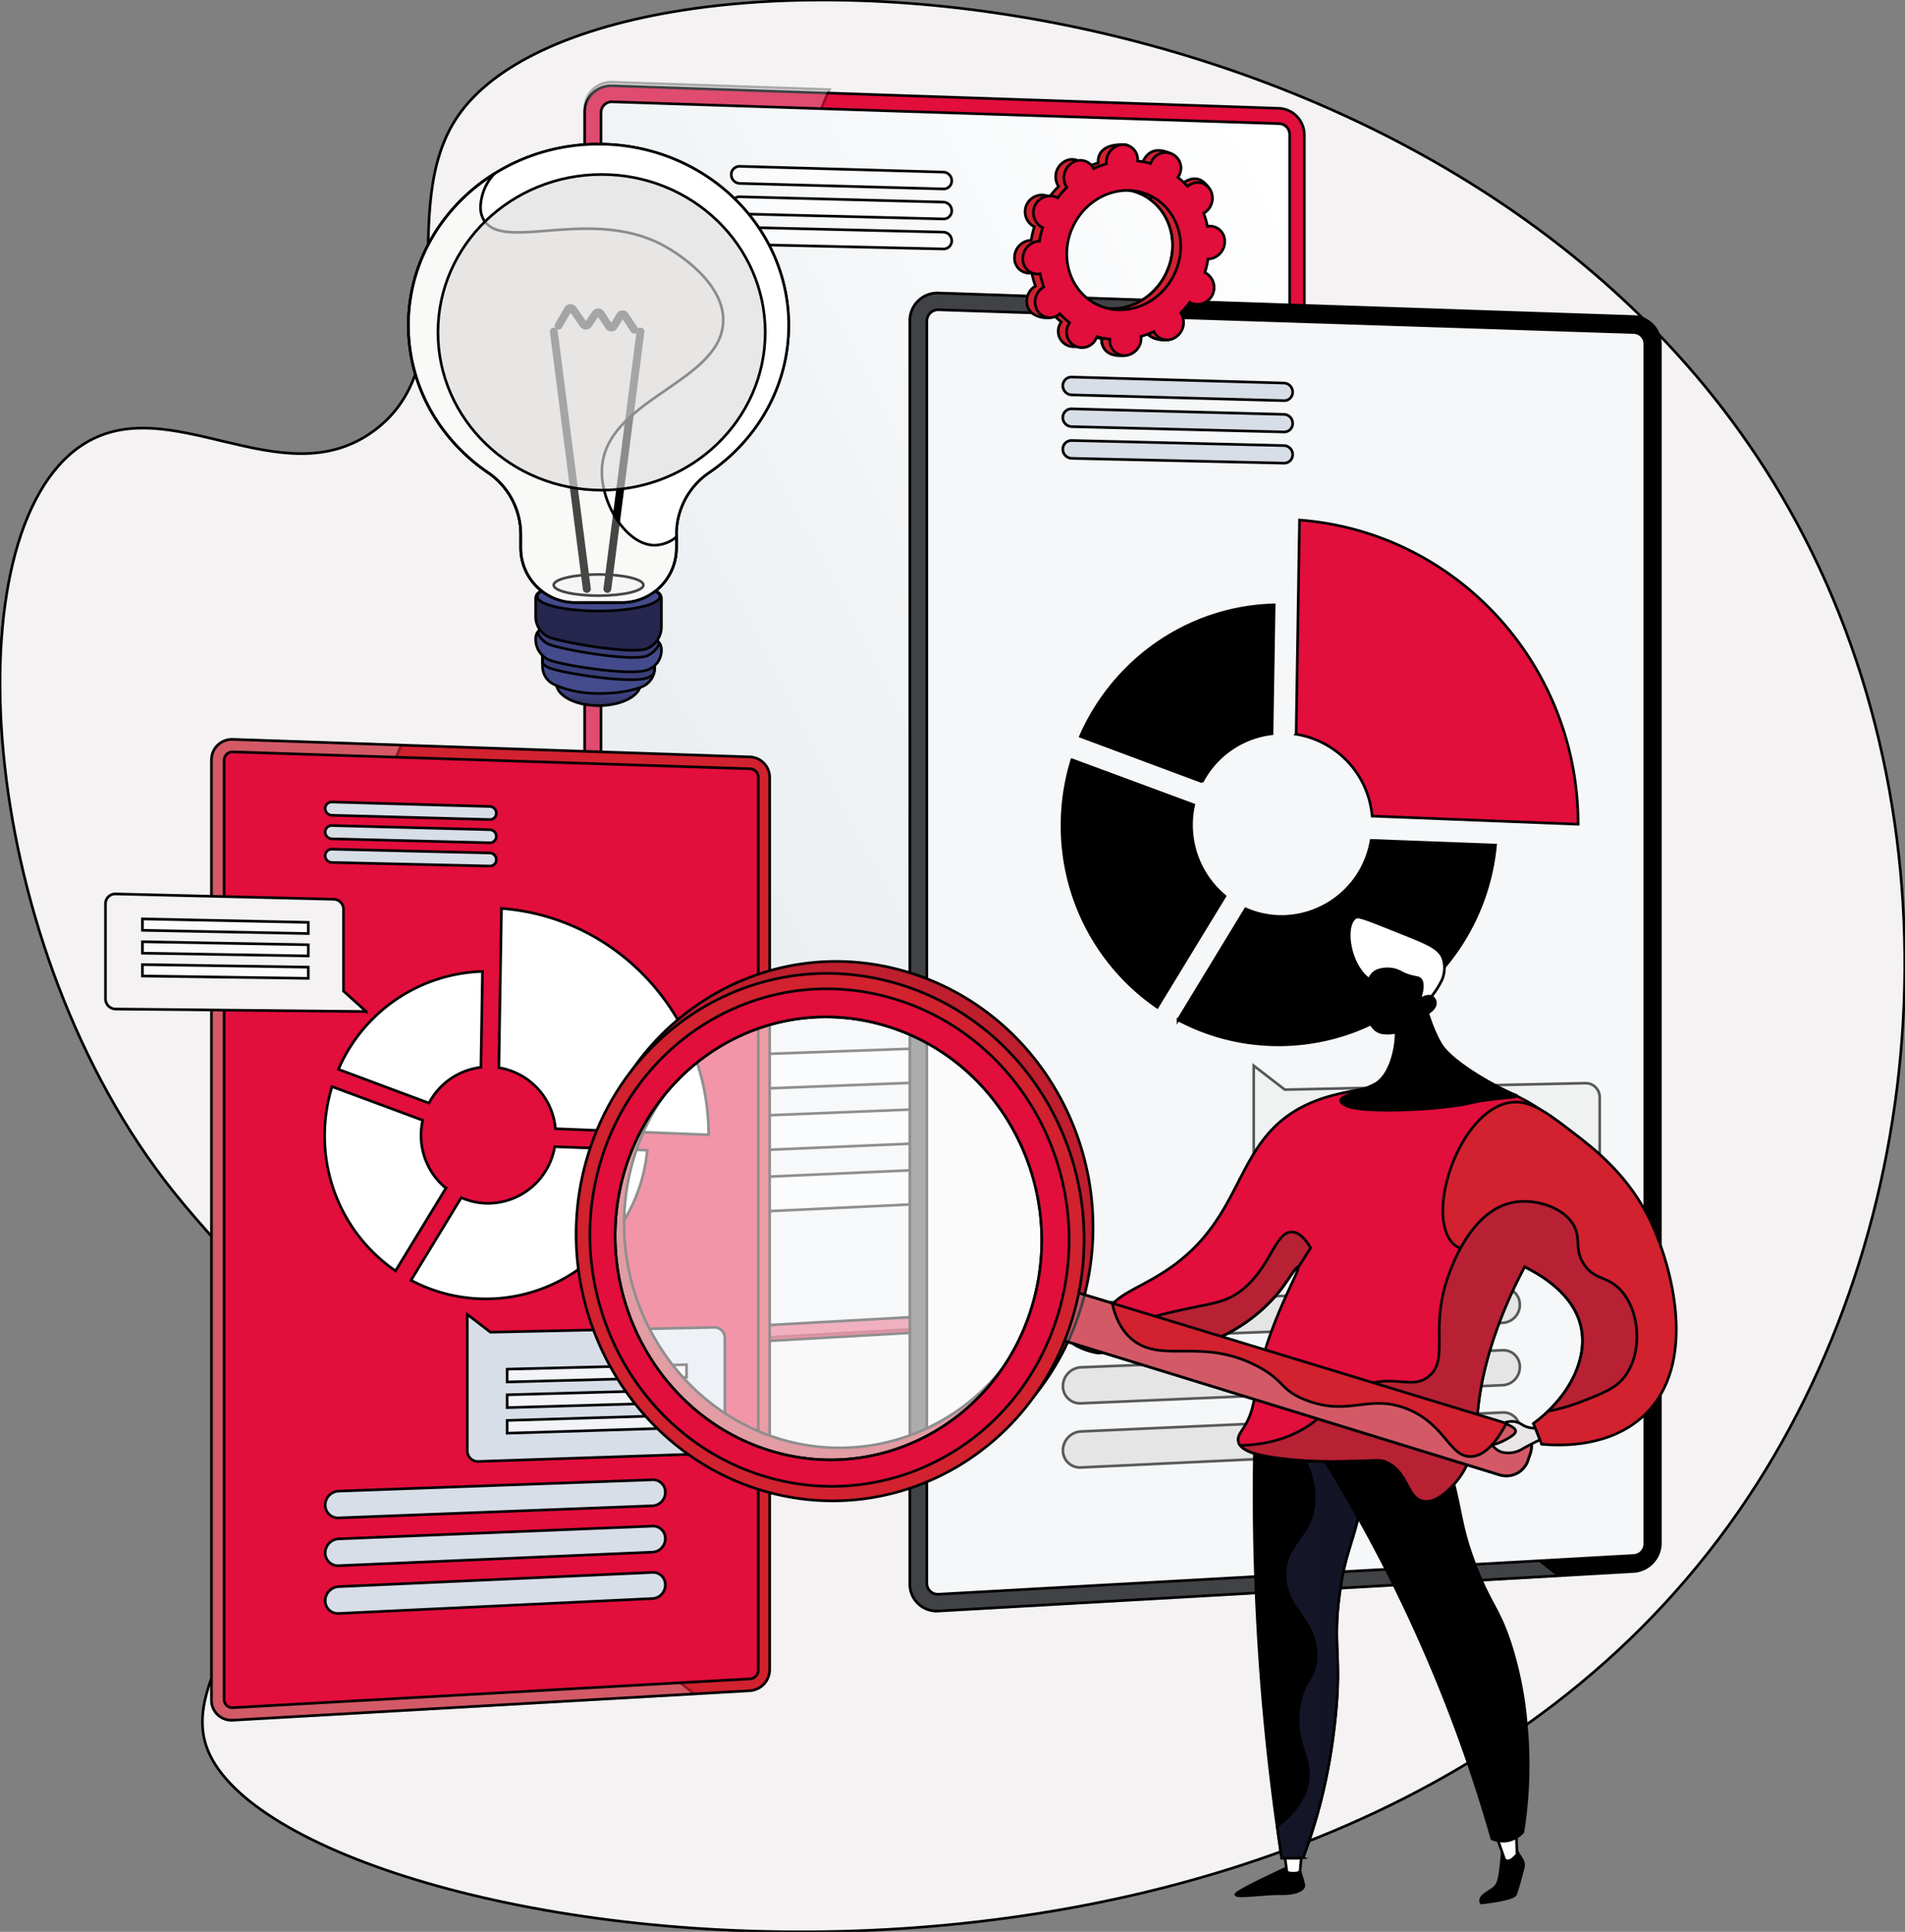<svg width="718" height="728" xmlns="http://www.w3.org/2000/svg" xmlns:xlink="http://www.w3.org/1999/xlink">
 <rect width="100%" height="100%" fill="#808080" stroke="none"/>
 <defs>
  <linearGradient y2="0.702" x2="0.263" y1="0.047" x1="0.978" id="linear-gradient">
   <stop stop-color="#fff" offset="0"/>
   <stop stop-color="#ebeff2" offset="1"/>
  </linearGradient>
  <linearGradient xlink:href="#linear-gradient" y2="612.26" x2="760.03" y1="612.26" x1="594.82" id="linear-gradient-2"/>
  <linearGradient xlink:href="#linear-gradient" y2="635.1" x2="760.03" y1="635.1" x1="594.82" id="linear-gradient-3"/>
  <linearGradient xlink:href="#linear-gradient" y2="657.94" x2="760.03" y1="657.94" x1="594.82" id="linear-gradient-4"/>
  <linearGradient xlink:href="#linear-gradient" y2="278.03" x2="677.92" y1="278.03" x1="594.82" id="linear-gradient-5"/>
  <linearGradient xlink:href="#linear-gradient" y2="289.42" x2="677.92" y1="289.42" x1="594.82" id="linear-gradient-6"/>
  <linearGradient xlink:href="#linear-gradient" y2="300.82" x2="677.92" y1="300.82" x1="594.82" id="linear-gradient-7"/>
  <linearGradient y2="0.605" x2="0.493" y1="1.21" x1="0.453" id="linear-gradient-8">
   <stop stop-color="#26264f" offset="0"/>
   <stop stop-color="#444b8c" offset="1"/>
  </linearGradient>
  <linearGradient xlink:href="#linear-gradient-8" y2="448.33" x2="550.8" y1="471.24" x1="538.07" id="linear-gradient-9"/>
  <linearGradient xlink:href="#linear-gradient-8" y2="460.39" x2="565.92" y1="460.39" x1="523.68" id="linear-gradient-10"/>
  <linearGradient xlink:href="#linear-gradient-8" y2="440.8" x2="551.85" y1="464.98" x1="539.28" id="linear-gradient-11"/>
  <linearGradient xlink:href="#linear-gradient-8" y2="453.27" x2="567.79" y1="453.27" x1="521.78" id="linear-gradient-12"/>
  <linearGradient xlink:href="#linear-gradient-8" y2="444.95" x2="568.5" y1="444.95" x1="521.1" id="linear-gradient-13"/>
  <linearGradient xlink:href="#linear-gradient-8" y2="419.53" x2="548.29" y1="441.38" x1="543.62" id="linear-gradient-14"/>
  <linearGradient xlink:href="#linear-gradient" y2="601.98" x2="501.06" y1="601.98" x1="446.76" id="linear-gradient-15"/>
  <linearGradient xlink:href="#linear-gradient" y2="671.88" x2="563.16" y1="671.88" x1="474.13" id="linear-gradient-16"/>
  <linearGradient xlink:href="#linear-gradient" y2="655.28" x2="487.27" y1="655.28" x1="441.57" id="linear-gradient-17"/>
  <linearGradient xlink:href="#linear-gradient" y2="596.04" x2="586.28" y1="596.04" x1="507.23" id="linear-gradient-18"/>
  <linearGradient xlink:href="#linear-gradient" y2="667.41" x2="739.74" y1="350.81" x1="933.22" id="linear-gradient-19"/>
  <linearGradient y2="0.499" x2="1.005" y1="0.5" x1="-0.07" id="linear-gradient-20">
   <stop stop-color="#444b8c" offset="0"/>
   <stop stop-color="#3e4177" offset="1"/>
  </linearGradient>
  <linearGradient xlink:href="#linear-gradient" y2="577.1" x2="863.62" y1="577.1" x1="827.74" id="linear-gradient-21"/>
  <linearGradient y2="0.958" x2="0.849" y1="-0.119" x1="0.097" id="linear-gradient-22">
   <stop stop-color="#ffc444" offset="0"/>
   <stop stop-color="#f36f56" offset="1"/>
  </linearGradient>
 </defs>
 <title>Proso Banners</title>
 <g>
  <title>Layer 1</title>
  <path stroke="null" id="svg_41" fill="#f4f2f2" d="m172.582,43.74c-24.11,35.17 4.21,92.17 -31.62,118.57c-34.83,25.73 -77.61,-16.45 -110.43,5.7c-48.69,32.86 -39.8,183.21 31.39,276.62c21.41,28.1 39.29,39 47.22,70.8c17,68.22 -42.78,108.81 -31.4,142.55c25.62,76 419.6,139.72 577.68,-88.61c73.83,-106.63 84.88,-260.62 18.91,-377.57c-119.2,-211.34 -447.65,-226.89 -501.75,-148.06z" class="cls-23"/>
  <path stroke="null" id="svg_42" fill="#e20e3c" d="m482.172,40.82l-251.38,-8.51a10,10 0 0 0 -10.42,9.95l0,456.65a9.68,9.68 0 0 0 10.42,9.75l251.41,-14.3a10.26,10.26 0 0 0 9.4,-10.3l0,-433.15a10,10 0 0 0 -9.43,-10.09z" class="cls-7"/>
  <g stroke="null" id="svg_43" mix-blend-mode="multiply" opacity="0.3" class="cls-24">
   <path stroke="null" id="svg_44" fill="#d8dee8" d="m379.012,376.726c-4.22,-52.22 27.78,-73.78 15.57,-121.09c-15.12,-58.48 -73.27,-61 -93.08,-118.33c-7.59,-22 -10.58,-55.19 11.14,-103.56l-81.85,-2.77a10,10 0 0 0 -10.42,9.95l0,456.65a9.68,9.68 0 0 0 10.42,9.75l224.14,-12.75c-57.04,-44.16 -73.29,-85.76 -75.92,-117.85z" class="cls-25"/>
  </g>
  <path stroke="null" id="svg_45" fill="url(#linear-gradient)" d="m482.172,46.59l-251.38,-8.22a4.09,4.09 0 0 0 -4.28,4.09l0,456.16a4,4 0 0 0 4.28,4l251.41,-14a4.23,4.23 0 0 0 3.87,-4.24l0,-433.65a4.11,4.11 0 0 0 -3.9,-4.14z" class="cls-26"/>
  <path stroke="null" id="svg_46" fill="url(#linear-gradient-2)" opacity="0.6" d="m434.682,391.91l-152.55,5.5a6.81,6.81 0 0 0 -6.52,6.75l0,0a6.23,6.23 0 0 0 6.52,6.26l152.55,-5.88a6.52,6.52 0 0 0 6.11,-6.53l0,0a6,6 0 0 0 -6.11,-6.1z" class="cls-27"/>
  <path stroke="null" id="svg_47" fill="url(#linear-gradient-3)" opacity="0.6" d="m434.682,414.42l-152.55,6.17a6.86,6.86 0 0 0 -6.52,6.78l0,0a6.2,6.2 0 0 0 6.52,6.24l152.55,-6.56a6.56,6.56 0 0 0 6.14,-6.57l0,0a5.93,5.93 0 0 0 -6.14,-6.06z" class="cls-28"/>
  <path stroke="null" id="svg_48" fill="url(#linear-gradient-4)" opacity="0.6" d="m434.682,436.91l-152.55,6.85a6.89,6.89 0 0 0 -6.52,6.81l0,0a6.16,6.16 0 0 0 6.52,6.21l152.55,-7.24a6.6,6.6 0 0 0 6.11,-6.63l0,0a5.9,5.9 0 0 0 -6.11,-6z" class="cls-29"/>
  <path stroke="null" id="svg_49" fill="url(#linear-gradient-5)" opacity="0.6" d="m355.582,64.85l-76.74,-2.17a3.12,3.12 0 0 0 -3.23,3.13l0,0a3.34,3.34 0 0 0 3.23,3.31l76.74,2.08a3.05,3.05 0 0 0 3.13,-3.09l0,0a3.26,3.26 0 0 0 -3.13,-3.26z" class="cls-30"/>
  <path stroke="null" id="svg_50" fill="url(#linear-gradient-6)" opacity="0.6" d="m355.582,76.16l-76.74,-2a3.13,3.13 0 0 0 -3.23,3.14l0,0a3.32,3.32 0 0 0 3.23,3.3l76.74,1.91a3.06,3.06 0 0 0 3.13,-3.09l0,0a3.26,3.26 0 0 0 -3.13,-3.26z" class="cls-31"/>
  <path stroke="null" id="svg_51" fill="url(#linear-gradient-7)" opacity="0.6" d="m355.582,87.47l-76.74,-1.83a3.13,3.13 0 0 0 -3.23,3.14l0,0a3.32,3.32 0 0 0 3.23,3.3l76.74,1.74a3.07,3.07 0 0 0 3.13,-3.1l0,0a3.25,3.25 0 0 0 -3.13,-3.25z" class="cls-32"/>
  <path stroke="null" id="svg_52" opacity="0.75" fill="#f4f7fa" d="m297.262,122.57c0,-37.69 -32.09,-68.25 -71.67,-68.25s-71.67,30.59 -71.67,68.25c0,22.87 11.82,43.12 30,55.5a28.16,28.16 0 0 1 12.36,23.23l0,5.22a20.55,20.55 0 0 0 20.51,20.55l17.6,0a20.55,20.55 0 0 0 20.55,-20.55l0,-5.22a28.16,28.16 0 0 1 12.36,-23.23c18.14,-12.38 29.96,-32.63 29.96,-55.5z" class="cls-33"/>
  <ellipse stroke="null" id="svg_53" fill="url(#linear-gradient-8)" ry="8.42" rx="15.9" cy="257.49" cx="225.592" class="cls-34"/>
  <path stroke="null" id="svg_54" fill="url(#linear-gradient-9)" d="m204.472,242.46l0,8.59a7.56,7.56 0 0 0 4.32,6.86c3.64,1.73 9.7,3.64 18.5,3.42c7.15,-0.19 11.81,-1.35 14.77,-2.58a7.67,7.67 0 0 0 4.69,-7.11l0,-4.73l-42.28,-4.45z" class="cls-35"/>
  <path stroke="null" id="svg_55" fill="url(#linear-gradient-10)" mix-blend-mode="multiply" opacity="0.3" d="m204.472,249.99a8.5,8.5 0 0 0 2.22,1.55c4.09,1.95 30.87,6.31 37.33,3.88a8.73,8.73 0 0 0 2.25,-1.24a7.67,7.67 0 0 0 0.44,-2.57l0,-4.7l-42.24,-4.4l0,7.48z" class="cls-36"/>
  <path stroke="null" id="svg_56" fill="url(#linear-gradient-11)" d="m206.342,236.61a4,4 0 0 0 -4.45,4l0,0.3a8.49,8.49 0 0 0 4.8,7.66c4.09,1.95 30.87,6.3 37.33,3.88a7.81,7.81 0 0 0 5.27,-7.54l0,-0.2a4,4 0 0 0 -3.62,-4l-39.33,-4.1z" class="cls-37"/>
  <path stroke="null" id="svg_57" fill="url(#linear-gradient-12)" mix-blend-mode="multiply" opacity="0.3" d="m245.672,240.7l-39.33,-4.09a4,4 0 0 0 -3.77,1.77a8.42,8.42 0 0 0 4.12,4.32c4.09,1.95 32,6.88 37.33,4.37a9.2,9.2 0 0 0 4.56,-4.62a4,4 0 0 0 -2.91,-1.75z" class="cls-38"/>
  <path stroke="null" id="svg_58" fill="url(#linear-gradient-13)" d="m204.792,222.68a2.91,2.91 0 0 0 -2.91,2.91l0,6.73a8.47,8.47 0 0 0 4.8,7.66c4.09,1.95 32,6.88 37.33,4.37a8.89,8.89 0 0 0 5.27,-8l0,-10.76a2.91,2.91 0 0 0 -2.91,-2.91l-41.58,0z" class="cls-39"/>
  <ellipse stroke="null" id="svg_59" fill="url(#linear-gradient-14)" ry="5.46" rx="23.11" cy="224.78" cx="225.592" class="cls-40"/>
  <path stroke="null" id="svg_60" fill="#fff" d="m297.262,122.57c0,-37.69 -32.09,-68.25 -71.67,-68.25s-71.67,30.59 -71.67,68.25c0,22.87 11.82,43.12 30,55.5a28.16,28.16 0 0 1 12.36,23.23l0,5.22a20.55,20.55 0 0 0 20.51,20.55l17.6,0a20.55,20.55 0 0 0 20.55,-20.55l0,-5.22a28.16,28.16 0 0 1 12.36,-23.23c18.14,-12.38 29.96,-32.63 29.96,-55.5z" class="cls-41"/>
  <ellipse stroke="null" id="svg_61" mix-blend-mode="soft-light" opacity="0.5" fill="#f4f7fa" ry="4" rx="16.91" cy="220.47" cx="225.592" class="cls-42"/>
  <path stroke="null" id="svg_62" d="m221.182,222.91a1,1 0 0 1 -1,-0.85l-12.39,-96.75a1,1 0 1 1 1.94,-0.25l12.44,96.75a1,1 0 0 1 -0.84,1.09l-0.15,0.01z"/>
  <path stroke="null" id="svg_63" d="m228.912,222.91l-0.12,0a1,1 0 0 1 -0.84,-1.09l12.44,-96.75a1,1 0 1 1 1.94,0.25l-12.44,96.75a1,1 0 0 1 -0.98,0.84z"/>
  <path stroke="null" id="svg_64" d="m239.042,125.23a1,1 0 0 1 -0.82,-0.44l-3.43,-5.21a0.17,0.17 0 0 0 -0.14,-0.08a0.15,0.15 0 0 0 -0.13,0.08l-2.27,3.8a2.11,2.11 0 0 1 -3.57,0.09l-3.12,-4.67a0.16,0.16 0 0 0 -0.13,-0.08c-0.07,0 -0.1,0 -0.13,0.07l-2.74,4a2.1,2.1 0 0 1 -1.73,0.91l0,0a2.13,2.13 0 0 1 -1.74,-0.91l-3.94,-5.65a0.21,0.21 0 0 0 -0.14,-0.07a0.14,0.14 0 0 0 -0.13,0.08l-3.6,6.22a1,1 0 0 1 -1.69,-1l3.6,-6.22a2.11,2.11 0 0 1 3.56,-0.14l3.94,5.64a0.17,0.17 0 0 0 0.14,0.08l0,0a0.19,0.19 0 0 0 0.13,-0.07l2.73,-4a2.11,2.11 0 0 1 3.5,0l3.11,4.66c0,0.06 0.09,0.1 0.14,0.08a0.13,0.13 0 0 0 0.13,-0.08l2.27,-3.8a2.11,2.11 0 0 1 3.58,-0.08l3.44,5.21a1,1 0 0 1 -0.28,1.36a1,1 0 0 1 -0.54,0.22z"/>
  <path stroke="null" id="svg_65" fill="#eae9e8" mix-blend-mode="multiply" opacity="0.3" d="m226.892,176.4c1.54,-26.31 45.88,-32.46 45.69,-55.95c-0.12,-14.47 -17.74,-25.22 -21.5,-27.37c-27.73,-15.86 -61.85,2.46 -68.9,-10.5c-1.76,-3.23 -0.93,-6.74 -0.47,-8.74a18.84,18.84 0 0 1 4.69,-8.42c-19.56,12.19 -32.48,33.23 -32.48,57.15c0,22.87 11.82,43.12 30,55.5a28.16,28.16 0 0 1 12.36,23.23l0,5.22a20.55,20.55 0 0 0 20.51,20.55l17.6,0a20.55,20.55 0 0 0 20.55,-20.55l0,-4.18a13.44,13.44 0 0 1 -8.26,3.13c-10.59,-0.09 -20.55,-15.98 -19.79,-29.07z" class="cls-43"/>
  <ellipse stroke="null" id="svg_66" opacity="0.64" fill="#dddbdb" ry="59.48" rx="61.67" cy="125.23" cx="226.742" class="cls-44"/>
  <path stroke="null" id="svg_67" fill="#d2212f" d="m282.792,285.24l-195,-6.6a7.73,7.73 0 0 0 -8.09,7.72l0,354.32a7.52,7.52 0 0 0 8.09,7.54l195,-11.1a8,8 0 0 0 7.3,-8l0,-336.05a7.75,7.75 0 0 0 -7.3,-7.83z" class="cls-7"/>
  <g stroke="null" id="svg_68" mix-blend-mode="multiply" opacity="0.3" class="cls-24">
   <path stroke="null" id="svg_69" fill="#d8dee8" d="m202.792,546.91c-3.32,-40.52 21.57,-57.24 12.08,-94c-11.73,-45.37 -56.85,-47.32 -72.22,-91.81c-5.88,-17.05 -8.21,-42.82 8.64,-80.34l-63.5,-2.12a7.73,7.73 0 0 0 -8.09,7.72l0,354.32a7.52,7.52 0 0 0 8.09,7.54l173.92,-9.89c-44.26,-34.27 -56.87,-66.54 -58.92,-91.42z" class="cls-25"/>
  </g>
  <path stroke="null" id="svg_70" fill="#e20e3c" d="m282.792,289.71l-195,-6.37a3.18,3.18 0 0 0 -3.32,3.17l0,353.91a3.1,3.1 0 0 0 3.32,3.1l195,-10.87a3.28,3.28 0 0 0 3,-3.28l0,-336.46a3.2,3.2 0 0 0 -3,-3.2z" class="cls-7"/>
  <path stroke="null" id="svg_71" fill="#d8dee8" d="m245.992,557.64l-118.35,4.27a5.28,5.28 0 0 0 -5.07,5.23l0,0a4.83,4.83 0 0 0 5.07,4.86l118.35,-4.56a5.06,5.06 0 0 0 4.76,-5.08l0,0a4.63,4.63 0 0 0 -4.76,-4.72z" class="cls-25"/>
  <path stroke="null" id="svg_72" fill="#d8dee8" d="m245.992,575.1l-118.35,4.81a5.32,5.32 0 0 0 -5.07,5.26l0,0a4.81,4.81 0 0 0 5.07,4.84l118.35,-5.1a5.09,5.09 0 0 0 4.76,-5.1l0,0a4.6,4.6 0 0 0 -4.76,-4.71z" class="cls-25"/>
  <path stroke="null" id="svg_73" fill="#d8dee8" d="m245.992,592.55l-118.35,5.36a5.35,5.35 0 0 0 -5.07,5.29l0,0a4.78,4.78 0 0 0 5.07,4.81l118.35,-5.62a5.11,5.11 0 0 0 4.76,-5.12l0,0a4.58,4.58 0 0 0 -4.76,-4.72z" class="cls-25"/>
  <path stroke="null" id="svg_74" fill="#d8dee8" d="m184.622,303.91l-59.54,-1.68a2.43,2.43 0 0 0 -2.51,2.43l0,0a2.6,2.6 0 0 0 2.51,2.57l59.54,1.61a2.37,2.37 0 0 0 2.43,-2.4l0,0a2.53,2.53 0 0 0 -2.43,-2.53z" class="cls-25"/>
  <path stroke="null" id="svg_75" fill="#d8dee8" d="m184.622,312.66l-59.54,-1.56a2.44,2.44 0 0 0 -2.51,2.44l0,0a2.58,2.58 0 0 0 2.51,2.56l59.54,1.49a2.38,2.38 0 0 0 2.43,-2.41l0,0a2.52,2.52 0 0 0 -2.43,-2.52z" class="cls-25"/>
  <path stroke="null" id="svg_76" fill="#d8dee8" d="m184.622,321.43l-59.54,-1.42a2.44,2.44 0 0 0 -2.51,2.44l0,0a2.58,2.58 0 0 0 2.51,2.56l59.54,1.35a2.38,2.38 0 0 0 2.43,-2.41l0,0a2.52,2.52 0 0 0 -2.43,-2.52z" class="cls-25"/>
  <path stroke="null" id="svg_77" fill="url(#linear-gradient-15)" d="m161.682,415.69a25.45,25.45 0 0 1 19.58,-13.47l0.59,-36.14a61.14,61.14 0 0 0 -54.3,36.88l34.13,12.73z" class="cls-45"/>
  <path stroke="null" id="svg_78" fill="url(#linear-gradient-16)" d="m209.072,432.12a25.59,25.59 0 0 1 -24.85,21.34a25,25 0 0 1 -10.37,-2.14l-18.93,31.13a59.94,59.94 0 0 0 29.3,7c31.42,-0.58 56.86,-25.16 59.73,-56l-34.88,-1.33z" class="cls-46"/>
  <path stroke="null" id="svg_79" fill="url(#linear-gradient-17)" d="m149.072,478.91l19,-31.16a25.67,25.67 0 0 1 -9.38,-19.92a26.41,26.41 0 0 1 0.62,-5.67l-34.17,-12.68a62.46,62.46 0 0 0 -2.78,18.43a61.64,61.64 0 0 0 26.71,51z" class="cls-47"/>
  <path stroke="null" id="svg_80" fill="url(#linear-gradient-18)" d="m188.022,402.35a25.51,25.51 0 0 1 21.32,23l57.73,2.28l0,-0.08c0,-44.74 -34.17,-81.92 -78.07,-85.22l-0.98,60.02z" class="cls-48"/>
  <path stroke="null" id="svg_81" fill="#f4f2f2" d="m138.022,381.18l-94.41,-0.94a3.86,3.86 0 0 1 -3.86,-3.8l0,-35.9a3.7,3.7 0 0 1 3.86,-3.67l82.19,2a3.76,3.76 0 0 1 3.65,3.74l0,30.86l8.57,7.71z" class="cls-23"/>
  <polygon stroke="null" id="svg_82" opacity="0.67" fill="#fff" points="116.192,351.799 53.682,350.58 53.682,346.28 116.192,347.58 116.192,351.799 " class="cls-49"/>
  <polygon stroke="null" id="svg_83" opacity="0.67" fill="#fff" points="116.192,360.24 53.682,359.19 53.682,354.89 116.192,356.019 116.192,360.24 " class="cls-49"/>
  <polygon stroke="null" id="svg_84" opacity="0.67" fill="#fff" points="116.192,368.68 53.682,367.799 53.682,363.5 116.192,364.46 116.192,368.68 " class="cls-49"/>
  <path stroke="null" id="svg_85" fill="#d8dee8" d="m184.852,502.02l84.34,-1.81a3.93,3.93 0 0 1 4,4l0,39.27a4.22,4.22 0 0 1 -4,4.25l-88.9,3a4,4 0 0 1 -4.16,-4.08l0,-51.31l8.72,6.68z" class="cls-25"/>
  <polygon stroke="null" id="svg_86" opacity="0.67" fill="#fff" points="191.142,535.27 258.762,533.24 258.762,537.99 191.142,540.089 191.142,535.27 " class="cls-49"/>
  <polygon stroke="null" id="svg_87" opacity="0.67" fill="#fff" points="191.142,525.61 258.762,523.749 258.762,528.5 191.142,530.44 191.142,525.61 " class="cls-49"/>
  <polygon stroke="null" id="svg_88" opacity="0.67" fill="#fff" points="191.142,515.949 258.762,514.259 258.762,519 191.142,520.779 191.142,515.949 " class="cls-49"/>
  <path stroke="null" id="svg_89" d="m615.932,119.3l-262.14,-8.87a10.38,10.38 0 0 0 -10.86,10.37l0,476.16a10.1,10.1 0 0 0 10.86,10.12l262.13,-14.9a10.72,10.72 0 0 0 9.87,-10.75l0,-451.61a10.42,10.42 0 0 0 -9.86,-10.52z"/>
  <g stroke="null" id="svg_90" mix-blend-mode="multiply" opacity="0.3" class="cls-24">
   <path stroke="null" id="svg_91" fill="#d8dee8" d="m508.382,470.91c-4.46,-54.45 29,-76.92 16.23,-126.25c-15.76,-61 -76.4,-63.58 -97.05,-123.37c-7.91,-22.91 -11,-57.55 11.61,-108l-85.38,-2.86a10.38,10.38 0 0 0 -10.86,10.37l0,476.16a10.1,10.1 0 0 0 10.86,10.12l233.73,-13.29c-59.46,-46.04 -76.4,-89.42 -79.14,-122.88z" class="cls-25"/>
  </g>
  <path stroke="null" id="svg_92" fill="url(#linear-gradient-19)" d="m615.932,125.31l-262.14,-8.57a4.27,4.27 0 0 0 -4.46,4.26l0,475.61a4.16,4.16 0 0 0 4.46,4.16l262.13,-14.61a4.4,4.4 0 0 0 4,-4.41l0,-452.12a4.29,4.29 0 0 0 -3.99,-4.32z" class="cls-50"/>
  <g stroke="null" id="svg_93" opacity="0.64" class="cls-51">
   <path stroke="null" id="svg_94" fill="#dddbdb" d="m566.422,485.36l-159,5.73a7.1,7.1 0 0 0 -6.8,7l0,0a6.48,6.48 0 0 0 6.8,6.53l159,-6.13a6.79,6.79 0 0 0 6.4,-6.82l0,0a6.22,6.22 0 0 0 -6.4,-6.31z" class="cls-52"/>
   <path stroke="null" id="svg_95" fill="#dddbdb" d="m566.422,508.82l-159,6.44a7.14,7.14 0 0 0 -6.8,7.07l0,0a6.45,6.45 0 0 0 6.8,6.5l159,-6.84a6.83,6.83 0 0 0 6.4,-6.85l0,0a6.19,6.19 0 0 0 -6.4,-6.32z" class="cls-52"/>
   <path stroke="null" id="svg_96" fill="#dddbdb" d="m566.422,532.28l-159,7.15a7.18,7.18 0 0 0 -6.8,7.1l0,0a6.42,6.42 0 0 0 6.8,6.47l159,-7.55a6.87,6.87 0 0 0 6.4,-6.88l0,0a6.15,6.15 0 0 0 -6.4,-6.29z" class="cls-52"/>
  </g>
  <path stroke="null" id="svg_97" fill="#d8dee8" d="m483.942,144.35l-80,-2.26a3.26,3.26 0 0 0 -3.37,3.27l0,0a3.48,3.48 0 0 0 3.37,3.45l80,2.17a3.19,3.19 0 0 0 3.27,-3.22l0,0a3.41,3.41 0 0 0 -3.27,-3.41z" class="cls-25"/>
  <path stroke="null" id="svg_98" fill="#d8dee8" d="m483.942,156.15l-80,-2.09a3.26,3.26 0 0 0 -3.37,3.27l0,0a3.47,3.47 0 0 0 3.37,3.45l80,2a3.19,3.19 0 0 0 3.27,-3.23l0,0a3.38,3.38 0 0 0 -3.27,-3.4z" class="cls-25"/>
  <path stroke="null" id="svg_99" fill="#d8dee8" d="m483.942,167.91l-80,-1.91a3.26,3.26 0 0 0 -3.37,3.28l0,0a3.47,3.47 0 0 0 3.37,3.44l80,1.81a3.2,3.2 0 0 0 3.27,-3.23l0,0a3.38,3.38 0 0 0 -3.27,-3.39z" class="cls-25"/>
  <path stroke="null" id="svg_100" d="m453.122,294.61a34.22,34.22 0 0 1 26.3,-18.11l0.8,-48.56c-32.47,0.85 -60.44,20.87 -73,49.56l45.9,17.11z"/>
  <path stroke="null" id="svg_101" d="m516.792,316.69a34.38,34.38 0 0 1 -33.39,28.67a33.44,33.44 0 0 1 -13.93,-2.87l-25.45,41.83a80.5,80.5 0 0 0 39.38,9.4c42.23,-0.81 76.39,-33.81 80.27,-75.26l-46.88,-1.77z"/>
  <path stroke="null" id="svg_102" d="m436.172,379.56l25.52,-41.87a34.86,34.86 0 0 1 -11.77,-34.39l-45.92,-17a83.84,83.84 0 0 0 -3.72,24.79a82.8,82.8 0 0 0 35.89,68.47z"/>
  <path stroke="null" id="svg_103" fill="#e20e3c" d="m488.522,276.68a34.27,34.27 0 0 1 28.64,30.86l77.63,3.07l0,-0.11c0,-60.12 -46,-110.08 -105,-114.52l-1.27,80.7z" class="cls-7"/>
  <g stroke="null" id="svg_104" opacity="0.64" class="cls-51">
   <path stroke="null" id="svg_105" fill="#dddbdb" mix-blend-mode="multiply" opacity="0.3" d="m484.252,410.62l113.34,-2.44a5.3,5.3 0 0 1 5.34,5.41l0,52.78a5.66,5.66 0 0 1 -5.34,5.7l-119.46,4a5.42,5.42 0 0 1 -5.6,-5.48l0,-69l11.72,9.03z" class="cls-53"/>
   <polygon stroke="null" id="svg_106" opacity="0.67" fill="#dddbdb" points="492.712,455.29 583.582,452.58 583.582,458.949 492.712,461.779 492.712,455.29 " class="cls-54"/>
   <polygon stroke="null" id="svg_107" opacity="0.67" fill="#dddbdb" points="492.712,442.32 583.582,439.819 583.582,446.199 492.712,448.799 492.712,442.32 " class="cls-54"/>
   <polygon stroke="null" id="svg_108" opacity="0.67" fill="#dddbdb" points="492.712,429.34 583.582,427.059 583.582,433.44 492.712,435.83 492.712,429.34 " class="cls-54"/>
  </g>
  <path stroke="null" id="svg_109" fill="#d2212f" d="m445.792,113.82a6.31,6.31 0 0 0 5.69,-11.22a4.43,4.43 0 0 0 -0.45,-0.2a37.12,37.12 0 0 0 1.2,-5.17l0.5,0a6.59,6.59 0 0 0 5.79,-6.7a5.58,5.58 0 0 0 -6,-5.65l-0.5,0.07a32.74,32.74 0 0 0 -1.4,-4.93a4.17,4.17 0 0 0 0.44,-0.29a6.57,6.57 0 0 0 2,-8.62a5.57,5.57 0 0 0 -8.12,-1.54l-0.41,0.32a30.5,30.5 0 0 0 -3.62,-3.38c0.09,-0.16 0.18,-0.31 0.26,-0.47c1.57,-3.1 3.63,-6.48 0.74,-7.89c-6.67,-3.26 -9.53,-0.47 -11.1,2.63c-0.08,0.16 -0.15,0.32 -0.22,0.49a29.25,29.25 0 0 0 -4.87,-0.93c0,-0.17 0,-0.35 0,-0.52c-0.07,-3.41 0.94,-5.26 -2.34,-5.32c-7.14,-0.14 -9.55,3 -9.49,6.37c0,0.18 0,0.36 0,0.53a32.33,32.33 0 0 0 -4.81,1.78a4.92,4.92 0 0 0 -0.24,-0.45a5.59,5.59 0 0 0 -8.12,-1.54a6.58,6.58 0 0 0 -2,8.63c0.08,0.14 0.18,0.28 0.27,0.41a37.3,37.3 0 0 0 -3.46,4l-0.43,-0.25a6.31,6.31 0 0 0 -5.7,11.22a3.76,3.76 0 0 0 0.46,0.2a35.79,35.79 0 0 0 -1.21,5.17l-0.49,0a6.58,6.58 0 0 0 -5.79,6.7a5.58,5.58 0 0 0 6,5.65l0.5,-0.07a32.74,32.74 0 0 0 1.4,4.93c-0.15,0.09 -0.3,0.18 -0.45,0.29a6.58,6.58 0 0 0 -2,8.62c1.69,2.81 7.29,4.11 10.08,2.16c0.15,-0.1 -1.68,-0.83 -1.55,-0.94a29,29 0 0 0 3.62,3.38c-0.09,0.16 -0.18,0.31 -0.26,0.47a5.83,5.83 0 1 0 10.36,5.26c0.08,-0.16 0.15,-0.32 0.22,-0.49a29.05,29.05 0 0 0 4.87,0.93c0,0.17 0,0.35 0,0.52a5.58,5.58 0 0 0 6,5.65a6.58,6.58 0 0 0 5.78,-6.7c0,-0.18 0,-0.36 0,-0.53a33.18,33.18 0 0 0 4.81,-1.78a4.92,4.92 0 0 0 0.24,0.45a5.58,5.58 0 0 0 8.12,1.54a6.59,6.59 0 0 0 2,-8.63a3.71,3.71 0 0 0 -0.28,-0.41a36.29,36.29 0 0 0 3.47,-4l0.49,0.25zm-35.67,0.45c-10.39,-5.28 -14.18,-18.67 -8.47,-29.92s18.76,-16.09 29.15,-10.82s14.18,18.67 8.47,29.92s-18.76,16.09 -29.15,10.82z" class="cls-7"/>
  <path stroke="null" id="svg_110" fill="#d2212f" d="m452.732,97.21a6.59,6.59 0 0 0 5.79,-6.7a5.58,5.58 0 0 0 -6,-5.65l-0.5,0.07a32.74,32.74 0 0 0 -1.4,-4.93a4.17,4.17 0 0 0 0.44,-0.29c2.8,-1.95 6.25,-6.68 4.28,-9.3c-3.74,-5 -7.61,-2.82 -10.4,-0.86l-0.41,0.32a30.5,30.5 0 0 0 -3.62,-3.38c0.09,-0.16 0.18,-0.31 0.26,-0.47a6.49,6.49 0 0 0 0.37,-5.12q-4.05,7.11 -8,14.31c8.29,6.07 10.93,18 5.75,28.24c-4.39,8.65 -13.12,13.5 -21.64,12.89c-0.38,1 -0.75,2 -1.16,3c-1.1,2.65 -2.36,5.24 -3.61,7.83c0.79,0.15 1.58,0.27 2.38,0.35c0,0.17 0,0.35 0,0.52c0.07,3.41 2.14,6.31 8.06,6c3.27,-0.17 3.83,-3.63 3.76,-7c0,-0.18 0,-0.36 0,-0.53a33.18,33.18 0 0 0 4.81,-1.78a4.92,4.92 0 0 0 0.24,0.45c1.69,2.8 7.56,4 10.35,2s1.45,-6.32 -0.24,-9.13a3.71,3.71 0 0 0 -0.28,-0.41a36.29,36.29 0 0 0 3.47,-4l0.43,0.25a6.31,6.31 0 0 0 5.69,-11.22a4.43,4.43 0 0 0 -0.45,-0.2a37.12,37.12 0 0 0 1.2,-5.17l0.43,-0.09z" class="cls-7"/>
  <path stroke="null" id="svg_111" fill="#e20e3c" d="m448.862,114.17a6.31,6.31 0 0 0 5.7,-11.22a4.43,4.43 0 0 0 -0.45,-0.2a37.12,37.12 0 0 0 1.2,-5.17l0.5,0a6.58,6.58 0 0 0 5.78,-6.7a5.58,5.58 0 0 0 -6,-5.65l-0.51,0.07a32.71,32.71 0 0 0 -1.39,-4.93a4.17,4.17 0 0 0 0.44,-0.29a6.58,6.58 0 0 0 2,-8.62a5.57,5.57 0 0 0 -8.12,-1.54a4.47,4.47 0 0 0 -0.41,0.32a29.83,29.83 0 0 0 -3.63,-3.38c0.1,-0.16 0.19,-0.31 0.27,-0.47a5.83,5.83 0 1 0 -10.36,-5.26a3.06,3.06 0 0 0 -0.22,0.49a29.44,29.44 0 0 0 -4.87,-0.93a4.51,4.51 0 0 0 0,-0.52a5.57,5.57 0 0 0 -6,-5.65a6.58,6.58 0 0 0 -5.79,6.7c0,0.18 0,0.35 0,0.53a32.33,32.33 0 0 0 -4.81,1.78c-0.08,-0.15 -0.15,-0.3 -0.24,-0.45a5.59,5.59 0 0 0 -8.12,-1.54a6.58,6.58 0 0 0 -2,8.63c0.09,0.14 0.18,0.28 0.28,0.41a36.21,36.21 0 0 0 -3.46,4l-0.43,-0.25a6.31,6.31 0 0 0 -5.7,11.22a4.43,4.43 0 0 0 0.45,0.2a37.12,37.12 0 0 0 -1.18,5.16l-0.49,0a6.58,6.58 0 0 0 -5.79,6.7a5.58,5.58 0 0 0 6,5.65l0.51,-0.07a32.74,32.74 0 0 0 1.4,4.93c-0.15,0.09 -0.3,0.18 -0.45,0.29a6.57,6.57 0 0 0 -2,8.62a5.57,5.57 0 0 0 8.12,1.54l0.41,-0.32a29,29 0 0 0 3.62,3.38c-0.09,0.15 -0.18,0.31 -0.26,0.47a5.83,5.83 0 1 0 10.36,5.26c0.08,-0.16 0.15,-0.32 0.22,-0.49a29.13,29.13 0 0 0 4.86,0.93c0,0.17 0,0.35 0,0.52a5.58,5.58 0 0 0 6,5.65a6.58,6.58 0 0 0 5.79,-6.7a4.55,4.55 0 0 0 0,-0.53a32.87,32.87 0 0 0 4.82,-1.78a4.92,4.92 0 0 0 0.24,0.45a5.57,5.57 0 0 0 8.11,1.54a6.58,6.58 0 0 0 2,-8.63c-0.09,-0.14 -0.18,-0.28 -0.28,-0.41a36.29,36.29 0 0 0 3.47,-4l0.41,0.26zm-35.67,0.45c-10.38,-5.28 -14.18,-18.67 -8.46,-29.92s18.76,-16.09 29.15,-10.79s14.18,18.67 8.47,29.92s-18.77,16.08 -29.16,10.79z" class="cls-7"/>
  <path stroke="null" id="svg_112" d="m484.612,704.03s-18.56,8.49 -18.82,9.88s11.95,-0.48 16.95,-0.3s9.11,-1.3 8.66,-3.42s-2.23,-7.44 -2.23,-7.44l-4.56,1.28z"/>
  <path stroke="null" id="svg_113" fill="#fff" d="m483.912,697.18l1.15,8.36s3,1 4.92,-0.2l0.82,-9.18l-6.89,1.02z" class="cls-41"/>
  <path stroke="null" id="svg_114" d="m571.422,697.17l2.17,3.46a4.13,4.13 0 0 1 0.5,3.25c-0.75,2.88 -2.24,8.51 -2.9,10c-0.89,2 -12.91,3.21 -12.91,3.21s-1.08,-1.5 1.42,-3.33s4.09,-2.12 5,-4.81s1.44,-10.3 1.44,-10.3l5.28,-1.48z"/>
  <path stroke="null" id="svg_115" fill="#fff" d="m562.402,688.37c0.79,0.63 4.68,12.34 4.68,12.34s1.26,1.6 3.63,-0.76l1.08,-1.04l-0.47,-11.52l-8.92,0.98z" class="cls-41"/>
  <path stroke="null" id="svg_116" d="m473.292,529.13c-0.92,24.95 -0.9,52.07 0.61,81c1.69,32.61 5,62.75 9.17,90.07c1.53,0 3.12,0 4.8,0c1.12,0 2.22,-0.1 3.27,-0.17a207.89,207.89 0 0 0 6.84,-22a212.49,212.49 0 0 0 4.74,-25.79c3.51,-28.27 -0.69,-30.73 2.16,-51.69c2.53,-18.55 6.19,-19.29 10.42,-45.64c4.59,-28.59 1.11,-32.87 -0.58,-34.41c-7.2,-6.59 -24.05,-2.06 -41.43,8.63z"/>
  <path stroke="null" id="svg_117" fill="url(#linear-gradient-20)" mix-blend-mode="multiply" opacity="0.3" d="m514.722,520.49c-6.86,-6.28 -22.51,-2.43 -39,7.21c19.08,20.51 21.18,33.84 18.92,42.5c-2.55,9.79 -10.38,12.62 -10.33,23.31c0.07,13.15 11.94,16.6 11.72,30.5c-0.14,9.2 -5.36,9.12 -6.56,20.48c-1.42,13.44 5.4,18 3.22,28c-0.94,4.28 -3.64,9.88 -11.34,15.65c0.57,4.08 1.15,8.12 1.75,12.09c1.52,0 3.12,0 4.8,0c1.12,0 2.22,-0.1 3.27,-0.17a207.89,207.89 0 0 0 6.84,-22a212.49,212.49 0 0 0 4.74,-25.79c3.51,-28.27 -0.69,-30.73 2.16,-51.69c2.53,-18.55 6.19,-19.29 10.42,-45.64c4.56,-28.63 1.08,-32.91 -0.61,-34.45z" class="cls-55"/>
  <path stroke="null" id="svg_118" d="m485.072,528.68a560.78,560.78 0 0 1 77.22,164.23a10.05,10.05 0 0 0 5.48,0.83a10.18,10.18 0 0 0 6.21,-3.37a161.43,161.43 0 0 0 1.33,-39.79a137.2,137.2 0 0 0 -5.67,-29.9c-4.56,-14.58 -7.67,-15.39 -13.61,-30.81c-6.16,-16 -4.69,-20 -10.6,-40a264.43,264.43 0 0 0 -13.18,-35.12l-47.18,13.93z"/>
  <path stroke="null" id="svg_119" fill="#e20e3c" d="m418.292,494.91c0.15,5.82 9.72,11 17.43,12.53c18,3.67 38.91,-9.42 48.82,-23.9c2,-2.85 4.11,-6.29 4.64,-6c1.18,0.61 -9.66,18.4 -14.35,38.65c-2.41,10.35 -1.78,15.2 -6.27,22.1c-1,1.56 -2.27,3.19 -1.83,5c1.1,4.63 11.68,5.83 19,6.67a170,170 0 0 0 22.12,0.69c11.44,-0.17 12.34,-0.76 14.95,0.52c8,3.9 7.41,13.26 13.4,14.5c5,1 10.13,-4.56 11.74,-6.34c8.41,-9.26 8,-20.41 9.45,-31.66c3.47,-26.16 17.68,-54.82 31.58,-73c4.22,-5.5 7.15,-8.4 7.33,-13.51c0.54,-15 -23.24,-31.58 -43,-33.49c-5.43,-0.52 -15.15,-0.35 -24.26,0.5c-3.64,0.35 -7.52,0.85 -11.68,1.58c-10.11,1.77 -17.14,3 -24.31,6.28c-28.91,13.23 -22.6,42.67 -53.89,63c-10.77,7.07 -21.04,9.78 -20.87,15.88z" class="cls-7"/>
  <path stroke="null" id="svg_120" d="m535.792,372.6s2.17,12.09 7.15,20.69c4.51,7.78 24.17,17.88 28,19.23s-6.89,0.8 -17.24,3.25s-40.64,4 -46.57,0.79s3.85,-4.25 11,-8s9.5,-19 7.3,-25.44s10.36,-10.52 10.36,-10.52z"/>
  <path stroke="null" id="svg_121" fill="url(#linear-gradient-21)" d="m516.072,369.1c-7.51,-5.36 -9.59,-19.88 -5.42,-23.14c1.19,-0.94 2.33,-0.51 19.28,6.29c8.42,3.38 12.57,5.18 13.93,8.9a11.81,11.81 0 0 1 -0.22,7.75a30.47,30.47 0 0 1 -3.45,5.75c-1.82,2.62 -1.7,2.53 -2.26,3.29a41.29,41.29 0 0 1 -8.67,8.48a28.48,28.48 0 0 0 -1.38,-4.8a24.86,24.86 0 0 0 -3.09,-5.71c-2.93,-3.94 -6.28,-5.06 -8.72,-6.81z" class="cls-56"/>
  <path stroke="null" id="svg_122" d="m535.322,382.91s-4.91,7.33 -14,6.33c-8.15,-0.89 -8.54,-19.27 -3.15,-22.94c1.8,-1.22 5.31,-1.6 8.11,-0.68c1.66,0.54 2.19,1.26 4.91,2.09c2.51,0.77 3.24,0.52 4,1.2c0.93,0.85 1.54,2.86 -0.29,8.15c1.62,-1.51 3.52,-2 4.82,-1.35a2.73,2.73 0 0 1 1,1.11c1.07,2.14 -0.93,4.73 -5.4,6.09z"/>
  <path stroke="null" id="svg_123" fill="#b72133" d="m443.562,494.02c13.07,-3 18.27,-2.85 24.73,-8.06c10.76,-8.66 12.37,-21.86 18.63,-21.69c3,0.07 5.35,3.09 7.06,6l-4.72,7.4c0,-0.1 0,-0.17 -0.08,-0.2c-0.53,-0.26 -2.69,3.18 -4.64,6c-9.91,14.48 -30.8,27.57 -48.82,23.9c-5.17,-1.06 -11.16,-3.72 -14.6,-7.1a221.2,221.2 0 0 1 22.44,-6.25z" class="cls-57"/>
  <path stroke="null" id="svg_124" fill="url(#linear-gradient-22)" d="m422.282,505.25s-7.37,-0.73 -11.76,-2.61s-7.23,0.82 -6.83,2.68s7.63,4.47 10.52,4.57s8.07,-4.64 8.07,-4.64z" class="cls-58"/>
  <path stroke="null" id="svg_125" fill="#d2212f" d="m581.052,544.24c7.92,0.71 25.74,1 38.34,-10.63c21,-19.4 10.57,-56.35 3.27,-72.23c-8.38,-18.22 -21.7,-28.41 -29.8,-34.61c-10.05,-7.69 -16.18,-12.38 -23.55,-11.33c-19.08,2.72 -32.3,41.82 -21.82,53c3.42,3.66 6.82,1.59 16.74,4.75c3.24,1 27.36,8.71 31.55,26.48c2.94,12.43 -4.54,27 -17.86,36.77c1.05,2.61 2.09,5.21 3.13,7.8z" class="cls-7"/>
  <path stroke="null" id="svg_126" fill="#b72133" d="m492.342,537.8c9,-5.66 10.28,-11.4 20.32,-15.28c13,-5 19.3,1.36 25.76,-3.8c7.69,-6.15 0.88,-16.87 6.64,-35.46c1,-3.15 8.4,-27.12 25.42,-30.17c7.94,-1.43 18.42,1.62 22.47,8.34c3.16,5.27 0.21,9.19 4.06,15s8.43,4.38 13.33,9.23c7.78,7.69 9,23.91 2,33.09c-3.28,4.28 -7.53,6 -15.54,9.15a74.35,74.35 0 0 1 -13.35,3.92c9.8,-9.41 14.89,-21.54 12.38,-32.14c-2.61,-11.08 -13,-18.23 -21.18,-22.3c-8.22,15.47 -14.94,33.39 -17.18,50.28c-1.49,11.25 -1,22.4 -9.45,31.66c-1.61,1.78 -6.71,7.39 -11.74,6.34c-6,-1.24 -5.45,-10.6 -13.4,-14.5c-2.61,-1.28 -3.51,-0.69 -14.95,-0.52a170,170 0 0 1 -22.12,-0.69c-6.53,-0.75 -15.61,-1.78 -18.32,-5.26c11.74,-0.31 19.6,-3.58 24.85,-6.89z" class="cls-57"/>
  <path stroke="null" id="svg_127" fill="#d2212f" d="m575.862,550.46l0.92,-2.71a8,8 0 0 0 -5.4,-10.29l-174.42,-53.13l-5.31,18l173.54,53.46a8.61,8.61 0 0 0 10.67,-5.33z" class="cls-7"/>
  <path stroke="null" id="svg_128" fill="#be1e2d" d="m223.642,435.52c13.34,-52.68 65.59,-84.43 117.28,-69.55c52.63,15.15 82.76,72.17 66.77,125.93c-15.62,52.49 -69.17,80.81 -119.14,64.61c-49.1,-15.91 -77.94,-69.5 -64.91,-120.99zm168.87,51.73c13.21,-45 -12,-92.63 -56,-105.42c-43.29,-12.59 -87.27,13.84 -98.61,58.07c-11.11,43.39 13.22,88.62 54.69,101.94c42.07,13.52 86.96,-10.49 99.92,-54.59z" class="cls-59"/>
  <path stroke="null" id="svg_129" fill="#d8dee8" mix-blend-mode="multiply" opacity="0.3" d="m396.962,484.33l22.24,6.77c1.53,7.09 4.5,11.16 7.48,13.63c11.24,9.32 26.24,-0.84 47.16,10.08c10.5,5.48 8.51,9 18.35,12.79c16.27,6.32 23.72,-2.44 38.13,3.32c14.56,5.81 16,18.39 24.26,17.94c3.53,-0.19 8.08,-2.76 13.16,-12.51l3.64,1.11a8,8 0 0 1 5.4,10.29l-0.92,2.71a8.61,8.61 0 0 1 -10.67,5.33l-173.54,-53.45l5.31,-18.01z" class="cls-60"/>
  <path stroke="null" id="svg_130" opacity="0.56" fill="#fff" d="m288.472,549.05c43.52,14 90,-10.8 103.43,-56.43c13.71,-46.59 -12.4,-95.94 -57.93,-109.17c-44.81,-13 -90.31,14.39 -102,60.17c-11.51,44.87 13.63,91.63 56.5,105.43z" class="cls-61"/>
  <path stroke="null" id="svg_131" fill="#d2212f" d="m220.262,440.04c13.34,-52.68 65.6,-84.44 117.28,-69.55c52.63,15.15 82.76,72.17 66.77,125.93c-15.62,52.49 -69.17,80.81 -119.14,64.61c-49.1,-15.91 -77.94,-69.5 -64.91,-120.99zm168.87,51.73c13.21,-45 -12,-92.64 -56,-105.42c-43.29,-12.59 -87.26,13.84 -98.61,58.07c-11.08,43.39 13.27,88.61 54.69,101.94c42.07,13.55 86.96,-10.45 99.92,-54.59z" class="cls-7"/>
  <path stroke="null" id="svg_132" fill="#e20e3c" d="m225.312,441.59c12.64,-49.7 62,-79.56 110.68,-65.48c49.55,14.32 77.94,68 62.94,118.66c-14.67,49.52 -65.15,76.33 -112.33,61.08c-46.41,-14.94 -73.65,-65.63 -61.29,-114.26zm163.82,50.18c13.21,-45 -12,-92.64 -56,-105.42c-43.29,-12.59 -87.26,13.84 -98.61,58.07c-11.08,43.39 13.27,88.61 54.69,101.94c42.07,13.55 86.96,-10.45 99.92,-54.59z" class="cls-7"/>
  <path stroke="null" id="svg_133" fill="#e8e6e6" d="m580.382,542.57l-1.76,-4.38a9,9 0 0 1 -5.24,-1.52a6.85,6.85 0 0 0 -4.23,-1c-0.67,0.18 -3.17,0.07 -0.32,1.44s2.84,2.37 1.65,3.49s-5.72,3.53 -7.35,3.64s1.31,2.64 3,3a10.18,10.18 0 0 0 7.68,-1.23c1.17,-0.77 6.57,-3.44 6.57,-3.44z" class="cls-62"/>
 </g>
</svg>